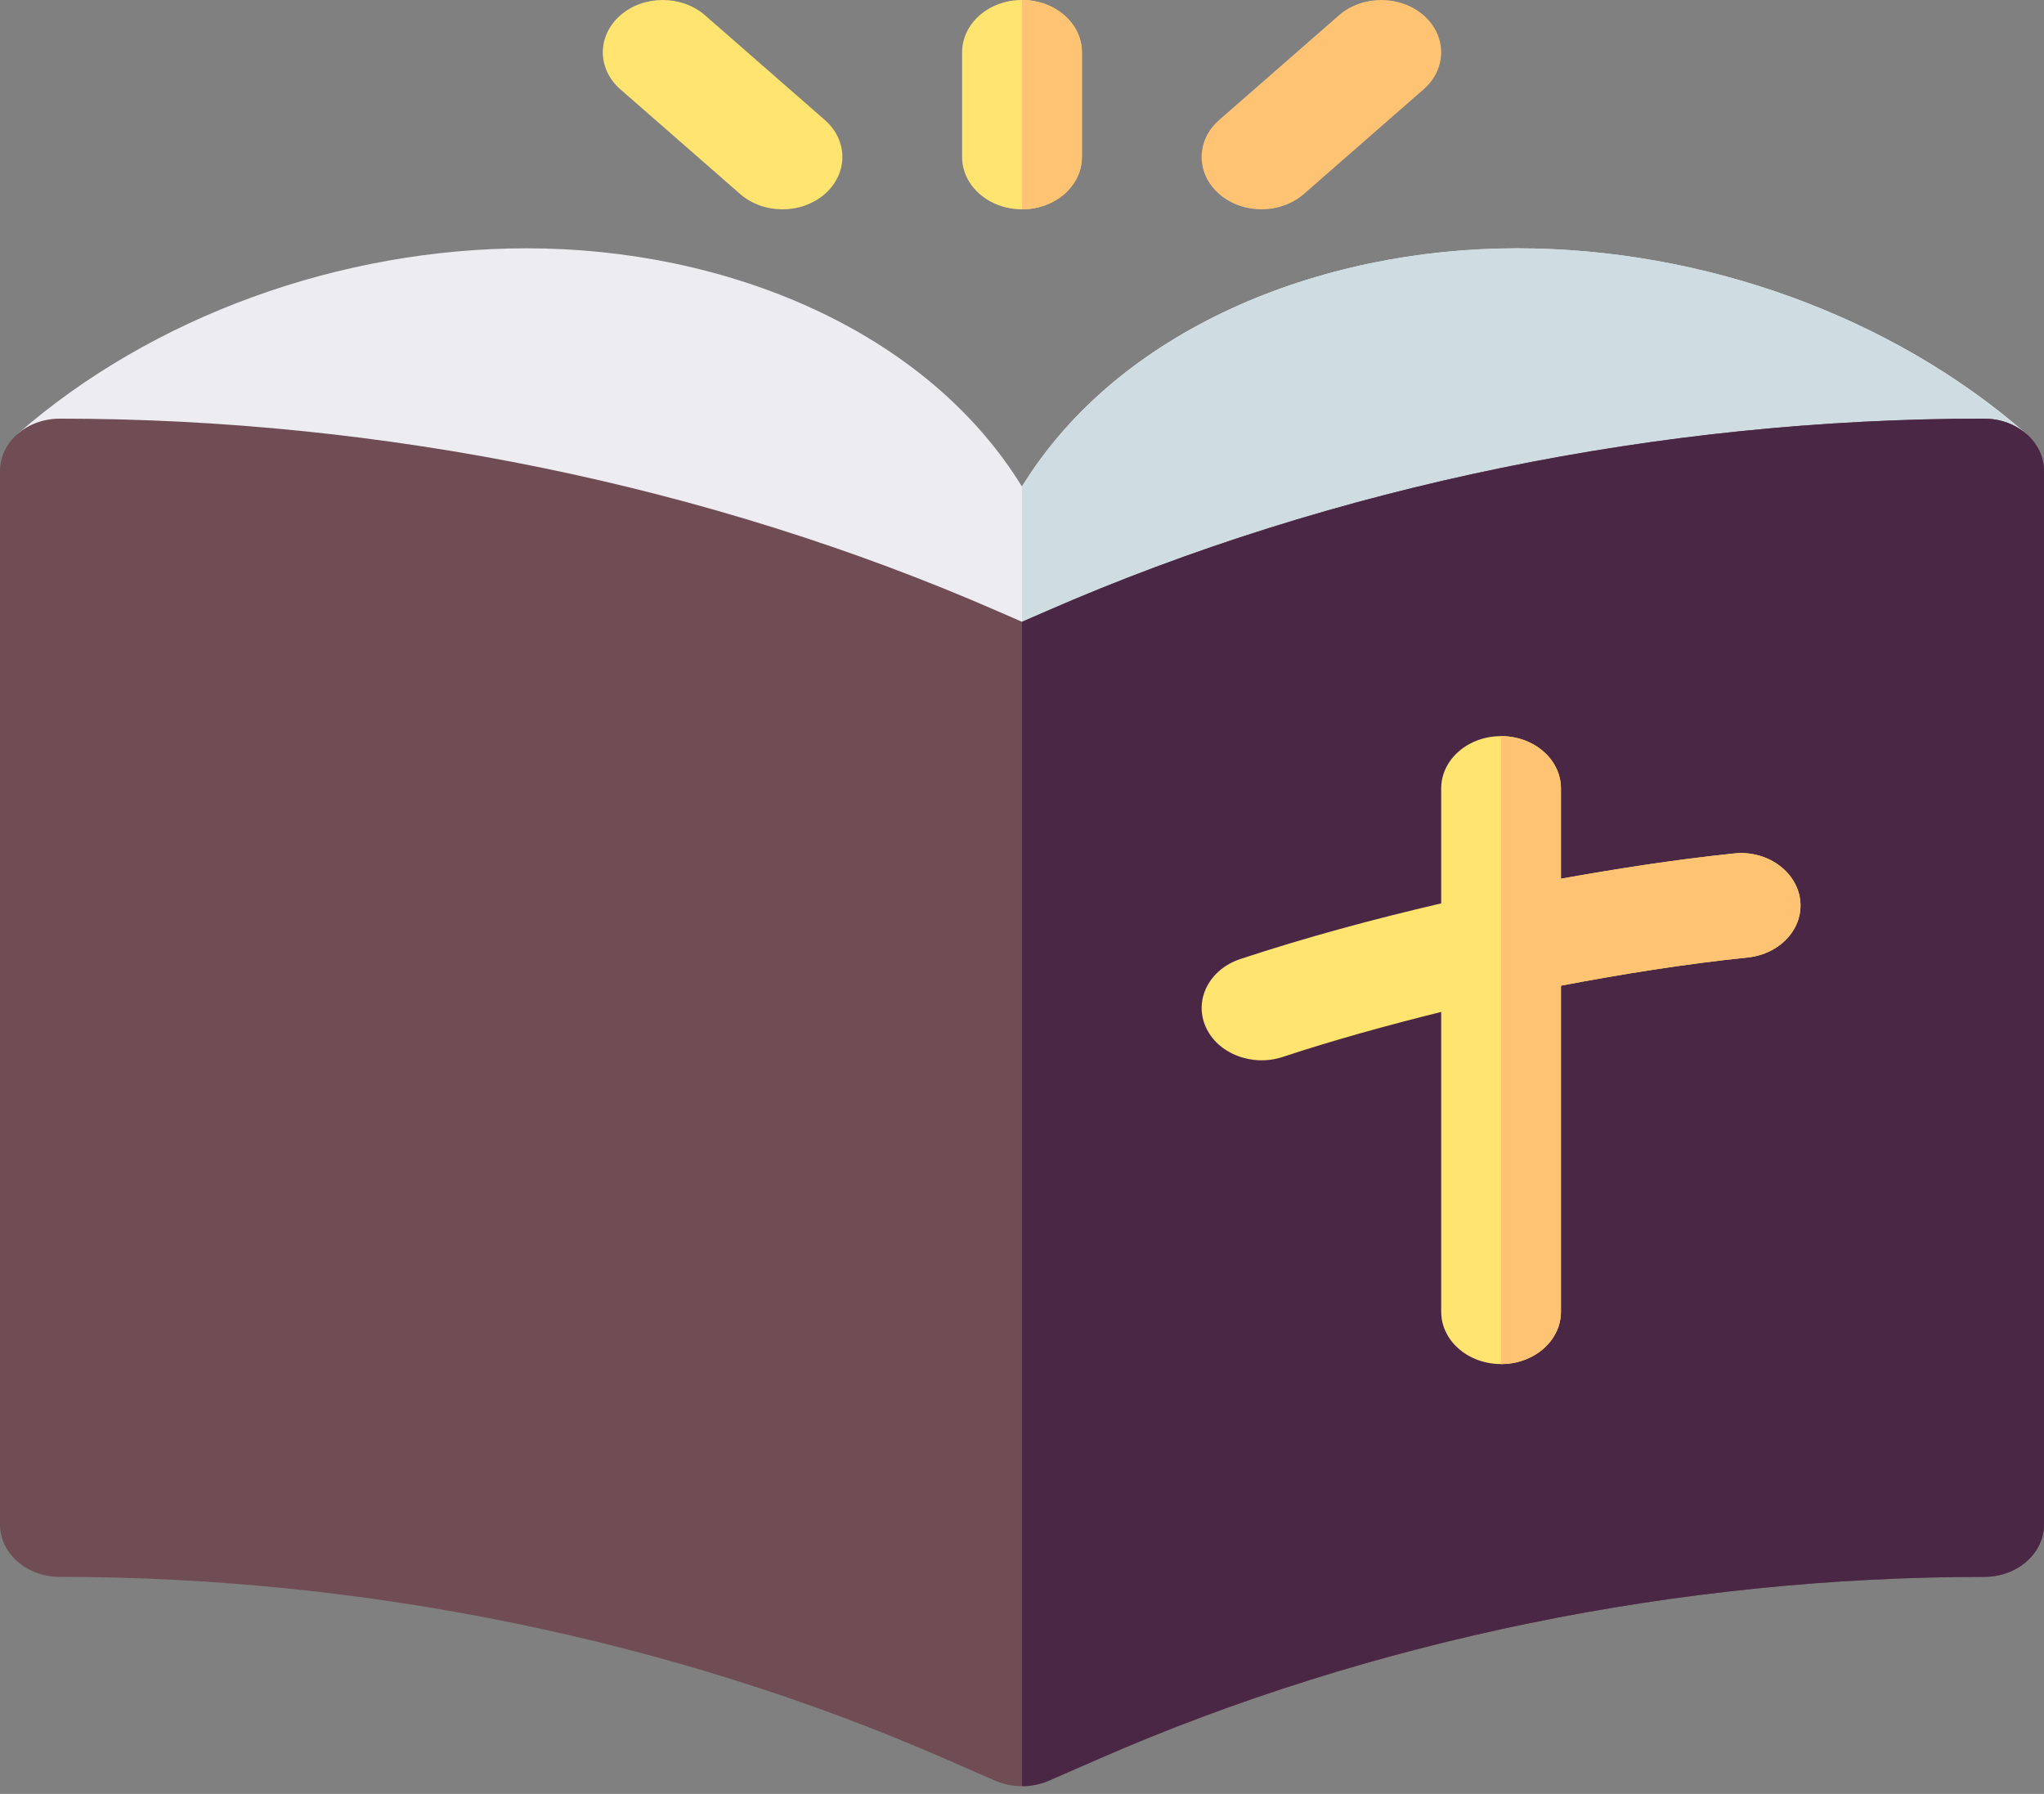 <svg width="49" height="43" viewBox="0 0 49 43" fill="none" xmlns="http://www.w3.org/2000/svg">
<rect x="0" y="0" width="49" height="43" fill="#808080" stroke="none"/>
<path d="M36.368 5.952C31.589 5.952 26.805 7.915 24.499 11.662C22.194 7.915 17.41 5.952 12.631 5.952C8.169 5.952 3.657 7.574 0.42 10.402L2.45 12.176L24.499 18.075L46.549 12.176L48.579 10.402C45.342 7.574 40.83 5.952 36.368 5.952Z" fill="#ECECF1"/>
<path d="M48.579 10.402C45.342 7.574 40.831 5.952 36.368 5.952C31.59 5.952 26.806 7.915 24.5 11.662V18.075L46.55 12.176L48.579 10.402Z" fill="#CFDDE2"/>
<path d="M24.5 0C23.706 0 23.064 0.561 23.064 1.254V3.763C23.064 4.456 23.706 5.017 24.5 5.017C25.294 5.017 25.936 4.456 25.936 3.763V1.254C25.936 0.561 25.294 0 24.5 0Z" fill="#FFE470"/>
<path d="M47.565 10.035C39.827 10.035 31.986 11.633 25.071 14.656L24.5 14.905L23.929 14.656C17.014 11.633 9.173 10.035 1.436 10.035C0.642 10.035 0 10.596 0 11.29V36.544C0 37.237 0.642 37.798 1.436 37.798C8.728 37.798 16.125 39.305 22.645 42.154L23.858 42.684C24.062 42.772 24.282 42.815 24.5 42.815C24.72 42.815 24.94 42.771 25.142 42.684L26.355 42.154C32.875 39.305 40.272 37.798 47.565 37.798C48.358 37.798 49 37.237 49 36.544V11.29C49 10.596 48.358 10.035 47.565 10.035Z" fill="#704C55"/>
<path d="M25.142 42.684L26.355 42.154C32.875 39.305 40.272 37.798 47.565 37.798C48.358 37.798 49 37.237 49 36.544V11.29C49 10.596 48.358 10.035 47.565 10.035C39.827 10.035 31.986 11.633 25.071 14.656L24.5 14.905V42.815C24.72 42.815 24.94 42.771 25.142 42.684Z" fill="#4B2746"/>
<path d="M17.743 4.65L14.872 2.141C14.311 1.651 14.311 0.857 14.872 0.367C15.432 -0.122 16.341 -0.122 16.902 0.367L19.773 2.876C20.334 3.366 20.334 4.16 19.773 4.65C19.212 5.14 18.303 5.14 17.743 4.65Z" fill="#FFE470"/>
<path d="M25.936 3.763V1.254C25.936 0.561 25.294 0 24.5 0V5.017C25.294 5.017 25.936 4.456 25.936 3.763Z" fill="#FFC473"/>
<path d="M29.227 4.65C28.666 4.16 28.666 3.366 29.227 2.876L32.098 0.367C32.659 -0.122 33.568 -0.122 34.128 0.367C34.689 0.857 34.689 1.651 34.128 2.141L31.257 4.65C30.696 5.14 29.788 5.14 29.227 4.65Z" fill="#FFC473"/>
<path d="M41.557 20.459C40.168 20.604 38.791 20.818 37.42 21.063V18.899C37.42 18.206 36.778 17.645 35.985 17.645C35.191 17.645 34.549 18.206 34.549 18.899V21.654C32.922 22.033 31.311 22.467 29.735 22.988C28.994 23.233 28.619 23.957 28.9 24.605C29.183 25.258 30.017 25.577 30.75 25.335C31.997 24.923 33.268 24.575 34.549 24.256V31.442C34.549 32.136 35.191 32.697 35.985 32.697C36.778 32.697 37.42 32.136 37.42 31.442V23.627C38.901 23.345 40.392 23.107 41.897 22.951C42.683 22.869 43.247 22.245 43.153 21.557C43.059 20.87 42.341 20.368 41.557 20.459Z" fill="#FFE470"/>
<path d="M37.42 31.442V23.627C38.9 23.345 40.391 23.107 41.896 22.951C42.683 22.869 43.246 22.245 43.152 21.557C43.059 20.87 42.341 20.368 41.557 20.459C40.168 20.604 38.79 20.818 37.42 21.063V18.899C37.42 18.206 36.778 17.645 35.984 17.645V32.697C36.778 32.697 37.42 32.136 37.42 31.442Z" fill="#FFC473"/>
</svg>
